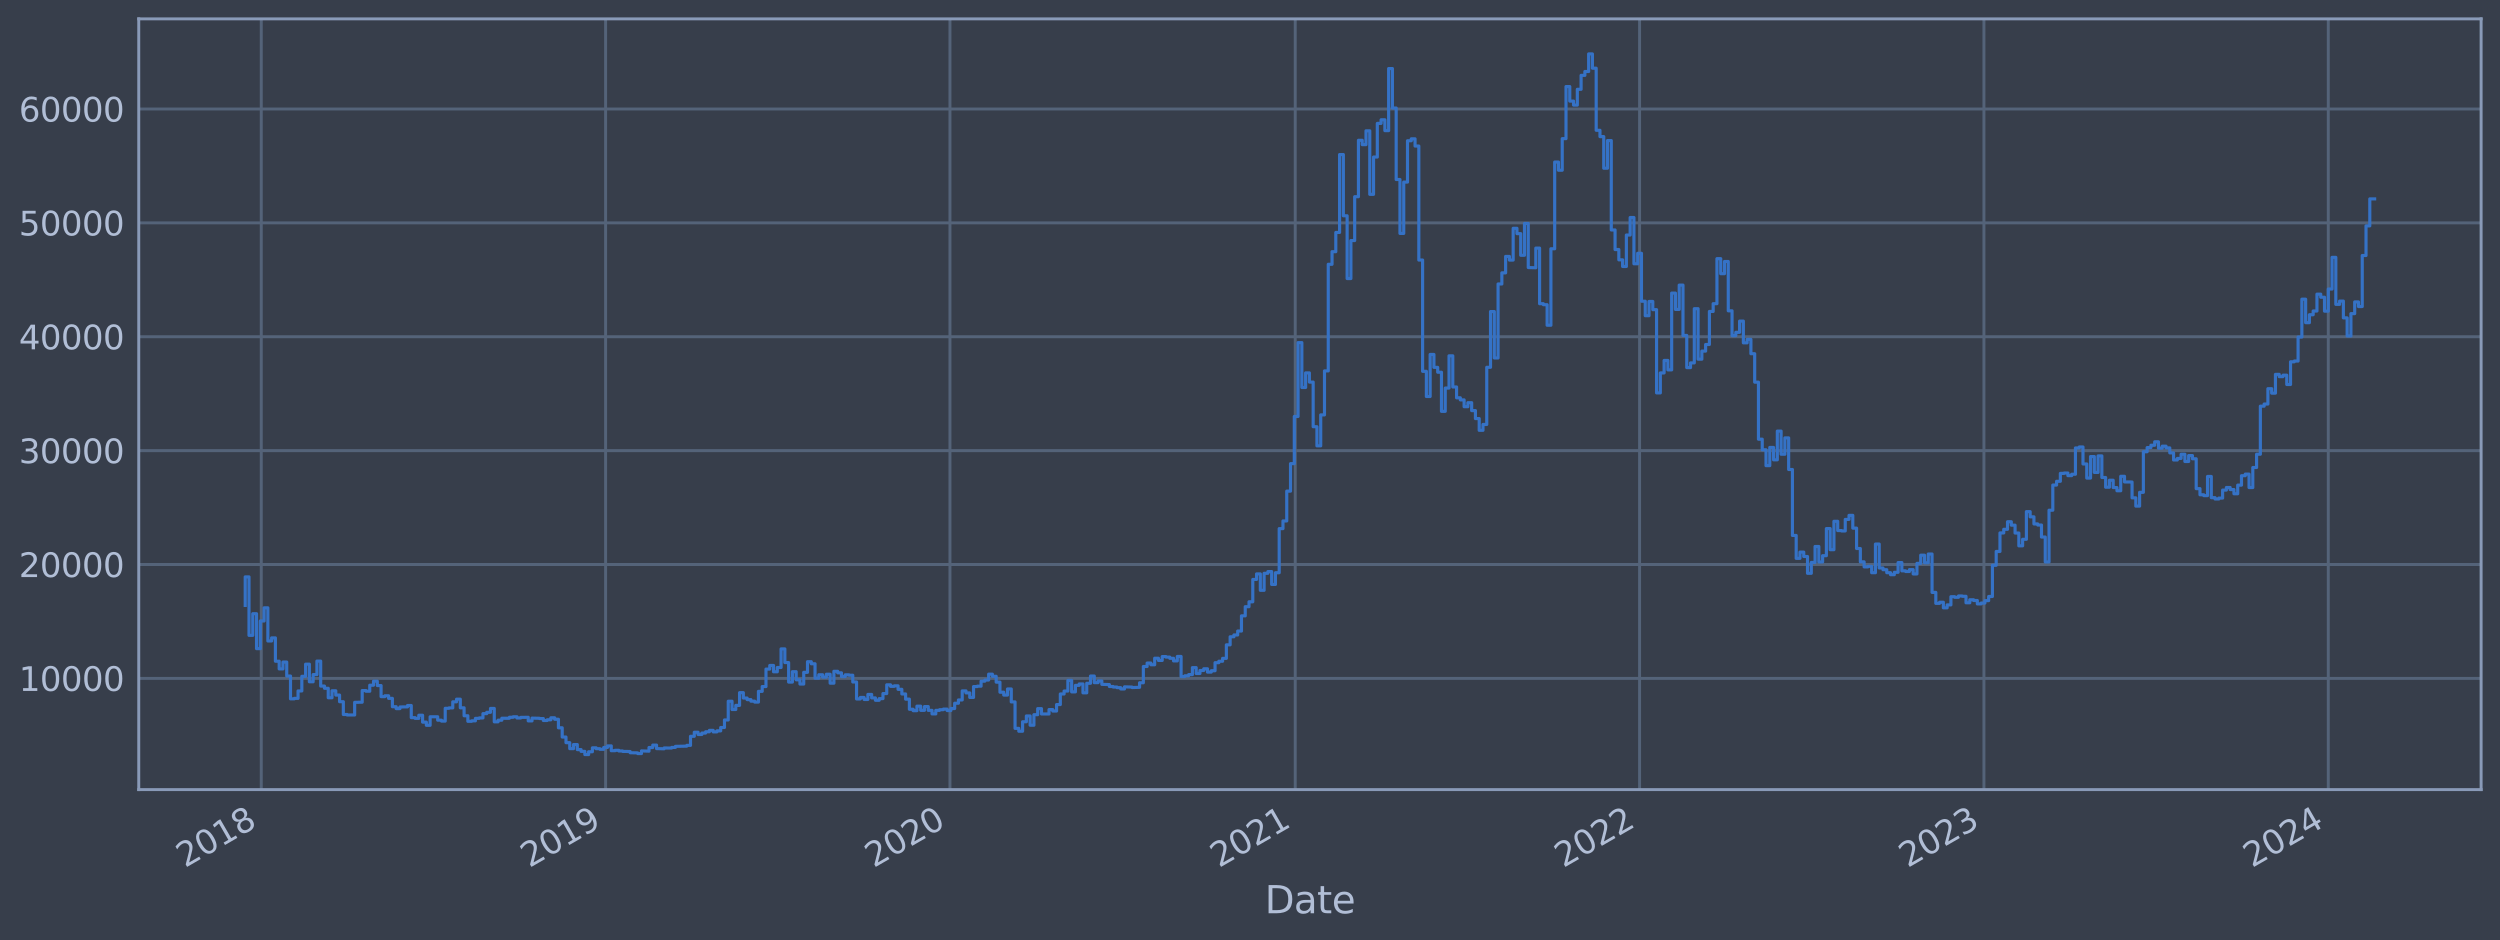 <?xml version="1.0" encoding="utf-8" standalone="no"?>
<!DOCTYPE svg PUBLIC "-//W3C//DTD SVG 1.1//EN"
  "http://www.w3.org/Graphics/SVG/1.1/DTD/svg11.dtd">
<svg xmlns:xlink="http://www.w3.org/1999/xlink" width="952.884pt" height="358.291pt" viewBox="0 0 952.884 358.291" xmlns="http://www.w3.org/2000/svg" version="1.1">
 <defs>
  <style type="text/css">*{stroke-linejoin: round; stroke-linecap: butt}</style>
 </defs>
 <g id="figure_1">
  <g id="patch_1">
   <path d="M 0 358.291 
L 952.884 358.291 
L 952.884 0 
L 0 0 
z
" style="fill: #373e4b"/>
  </g>
  <g id="axes_1">
   <g id="patch_2">
    <path d="M 52.884 300.96 
L 945.684 300.96 
L 945.684 7.2 
L 52.884 7.2 
z
" style="fill: #373e4b"/>
   </g>
   <g id="matplotlib.axis_1">
    <g id="xtick_1">
     <g id="line2d_1">
      <path d="M 99.579 300.96 
L 99.579 7.2 
" clip-path="url(#pd5e8dabbc7)" style="fill: none; stroke: #546379; stroke-width: 1.12; stroke-linecap: square"/>
     </g>
     <g id="line2d_2"/>
     <g id="text_1">
      <!-- 2018 -->
      <g style="fill: #b1bed6" transform="translate(70.497 330.885) rotate(-30) scale(0.126 -0.126)">
       <defs>
        <path id="DejaVuSans-32" d="M 1228 531 
L 3431 531 
L 3431 0 
L 469 0 
L 469 531 
Q 828 903 1448 1529 
Q 2069 2156 2228 2338 
Q 2531 2678 2651 2914 
Q 2772 3150 2772 3378 
Q 2772 3750 2511 3984 
Q 2250 4219 1831 4219 
Q 1534 4219 1204 4116 
Q 875 4013 500 3803 
L 500 4441 
Q 881 4594 1212 4672 
Q 1544 4750 1819 4750 
Q 2544 4750 2975 4387 
Q 3406 4025 3406 3419 
Q 3406 3131 3298 2873 
Q 3191 2616 2906 2266 
Q 2828 2175 2409 1742 
Q 1991 1309 1228 531 
z
" transform="scale(0.016)"/>
        <path id="DejaVuSans-30" d="M 2034 4250 
Q 1547 4250 1301 3770 
Q 1056 3291 1056 2328 
Q 1056 1369 1301 889 
Q 1547 409 2034 409 
Q 2525 409 2770 889 
Q 3016 1369 3016 2328 
Q 3016 3291 2770 3770 
Q 2525 4250 2034 4250 
z
M 2034 4750 
Q 2819 4750 3233 4129 
Q 3647 3509 3647 2328 
Q 3647 1150 3233 529 
Q 2819 -91 2034 -91 
Q 1250 -91 836 529 
Q 422 1150 422 2328 
Q 422 3509 836 4129 
Q 1250 4750 2034 4750 
z
" transform="scale(0.016)"/>
        <path id="DejaVuSans-31" d="M 794 531 
L 1825 531 
L 1825 4091 
L 703 3866 
L 703 4441 
L 1819 4666 
L 2450 4666 
L 2450 531 
L 3481 531 
L 3481 0 
L 794 0 
L 794 531 
z
" transform="scale(0.016)"/>
        <path id="DejaVuSans-38" d="M 2034 2216 
Q 1584 2216 1326 1975 
Q 1069 1734 1069 1313 
Q 1069 891 1326 650 
Q 1584 409 2034 409 
Q 2484 409 2743 651 
Q 3003 894 3003 1313 
Q 3003 1734 2745 1975 
Q 2488 2216 2034 2216 
z
M 1403 2484 
Q 997 2584 770 2862 
Q 544 3141 544 3541 
Q 544 4100 942 4425 
Q 1341 4750 2034 4750 
Q 2731 4750 3128 4425 
Q 3525 4100 3525 3541 
Q 3525 3141 3298 2862 
Q 3072 2584 2669 2484 
Q 3125 2378 3379 2068 
Q 3634 1759 3634 1313 
Q 3634 634 3220 271 
Q 2806 -91 2034 -91 
Q 1263 -91 848 271 
Q 434 634 434 1313 
Q 434 1759 690 2068 
Q 947 2378 1403 2484 
z
M 1172 3481 
Q 1172 3119 1398 2916 
Q 1625 2713 2034 2713 
Q 2441 2713 2670 2916 
Q 2900 3119 2900 3481 
Q 2900 3844 2670 4047 
Q 2441 4250 2034 4250 
Q 1625 4250 1398 4047 
Q 1172 3844 1172 3481 
z
" transform="scale(0.016)"/>
       </defs>
       <use xlink:href="#DejaVuSans-32"/>
       <use xlink:href="#DejaVuSans-30" x="63.623"/>
       <use xlink:href="#DejaVuSans-31" x="127.246"/>
       <use xlink:href="#DejaVuSans-38" x="190.869"/>
      </g>
     </g>
    </g>
    <g id="xtick_2">
     <g id="line2d_3">
      <path d="M 230.827 300.96 
L 230.827 7.2 
" clip-path="url(#pd5e8dabbc7)" style="fill: none; stroke: #546379; stroke-width: 1.12; stroke-linecap: square"/>
     </g>
     <g id="line2d_4"/>
     <g id="text_2">
      <!-- 2019 -->
      <g style="fill: #b1bed6" transform="translate(201.746 330.885) rotate(-30) scale(0.126 -0.126)">
       <defs>
        <path id="DejaVuSans-39" d="M 703 97 
L 703 672 
Q 941 559 1184 500 
Q 1428 441 1663 441 
Q 2288 441 2617 861 
Q 2947 1281 2994 2138 
Q 2813 1869 2534 1725 
Q 2256 1581 1919 1581 
Q 1219 1581 811 2004 
Q 403 2428 403 3163 
Q 403 3881 828 4315 
Q 1253 4750 1959 4750 
Q 2769 4750 3195 4129 
Q 3622 3509 3622 2328 
Q 3622 1225 3098 567 
Q 2575 -91 1691 -91 
Q 1453 -91 1209 -44 
Q 966 3 703 97 
z
M 1959 2075 
Q 2384 2075 2632 2365 
Q 2881 2656 2881 3163 
Q 2881 3666 2632 3958 
Q 2384 4250 1959 4250 
Q 1534 4250 1286 3958 
Q 1038 3666 1038 3163 
Q 1038 2656 1286 2365 
Q 1534 2075 1959 2075 
z
" transform="scale(0.016)"/>
       </defs>
       <use xlink:href="#DejaVuSans-32"/>
       <use xlink:href="#DejaVuSans-30" x="63.623"/>
       <use xlink:href="#DejaVuSans-31" x="127.246"/>
       <use xlink:href="#DejaVuSans-39" x="190.869"/>
      </g>
     </g>
    </g>
    <g id="xtick_3">
     <g id="line2d_5">
      <path d="M 362.076 300.96 
L 362.076 7.2 
" clip-path="url(#pd5e8dabbc7)" style="fill: none; stroke: #546379; stroke-width: 1.12; stroke-linecap: square"/>
     </g>
     <g id="line2d_6"/>
     <g id="text_3">
      <!-- 2020 -->
      <g style="fill: #b1bed6" transform="translate(332.995 330.885) rotate(-30) scale(0.126 -0.126)">
       <use xlink:href="#DejaVuSans-32"/>
       <use xlink:href="#DejaVuSans-30" x="63.623"/>
       <use xlink:href="#DejaVuSans-32" x="127.246"/>
       <use xlink:href="#DejaVuSans-30" x="190.869"/>
      </g>
     </g>
    </g>
    <g id="xtick_4">
     <g id="line2d_7">
      <path d="M 493.685 300.96 
L 493.685 7.2 
" clip-path="url(#pd5e8dabbc7)" style="fill: none; stroke: #546379; stroke-width: 1.12; stroke-linecap: square"/>
     </g>
     <g id="line2d_8"/>
     <g id="text_4">
      <!-- 2021 -->
      <g style="fill: #b1bed6" transform="translate(464.604 330.885) rotate(-30) scale(0.126 -0.126)">
       <use xlink:href="#DejaVuSans-32"/>
       <use xlink:href="#DejaVuSans-30" x="63.623"/>
       <use xlink:href="#DejaVuSans-32" x="127.246"/>
       <use xlink:href="#DejaVuSans-31" x="190.869"/>
      </g>
     </g>
    </g>
    <g id="xtick_5">
     <g id="line2d_9">
      <path d="M 624.933 300.96 
L 624.933 7.2 
" clip-path="url(#pd5e8dabbc7)" style="fill: none; stroke: #546379; stroke-width: 1.12; stroke-linecap: square"/>
     </g>
     <g id="line2d_10"/>
     <g id="text_5">
      <!-- 2022 -->
      <g style="fill: #b1bed6" transform="translate(595.852 330.885) rotate(-30) scale(0.126 -0.126)">
       <use xlink:href="#DejaVuSans-32"/>
       <use xlink:href="#DejaVuSans-30" x="63.623"/>
       <use xlink:href="#DejaVuSans-32" x="127.246"/>
       <use xlink:href="#DejaVuSans-32" x="190.869"/>
      </g>
     </g>
    </g>
    <g id="xtick_6">
     <g id="line2d_11">
      <path d="M 756.182 300.96 
L 756.182 7.2 
" clip-path="url(#pd5e8dabbc7)" style="fill: none; stroke: #546379; stroke-width: 1.12; stroke-linecap: square"/>
     </g>
     <g id="line2d_12"/>
     <g id="text_6">
      <!-- 2023 -->
      <g style="fill: #b1bed6" transform="translate(727.101 330.885) rotate(-30) scale(0.126 -0.126)">
       <defs>
        <path id="DejaVuSans-33" d="M 2597 2516 
Q 3050 2419 3304 2112 
Q 3559 1806 3559 1356 
Q 3559 666 3084 287 
Q 2609 -91 1734 -91 
Q 1441 -91 1130 -33 
Q 819 25 488 141 
L 488 750 
Q 750 597 1062 519 
Q 1375 441 1716 441 
Q 2309 441 2620 675 
Q 2931 909 2931 1356 
Q 2931 1769 2642 2001 
Q 2353 2234 1838 2234 
L 1294 2234 
L 1294 2753 
L 1863 2753 
Q 2328 2753 2575 2939 
Q 2822 3125 2822 3475 
Q 2822 3834 2567 4026 
Q 2313 4219 1838 4219 
Q 1578 4219 1281 4162 
Q 984 4106 628 3988 
L 628 4550 
Q 988 4650 1302 4700 
Q 1616 4750 1894 4750 
Q 2613 4750 3031 4423 
Q 3450 4097 3450 3541 
Q 3450 3153 3228 2886 
Q 3006 2619 2597 2516 
z
" transform="scale(0.016)"/>
       </defs>
       <use xlink:href="#DejaVuSans-32"/>
       <use xlink:href="#DejaVuSans-30" x="63.623"/>
       <use xlink:href="#DejaVuSans-32" x="127.246"/>
       <use xlink:href="#DejaVuSans-33" x="190.869"/>
      </g>
     </g>
    </g>
    <g id="xtick_7">
     <g id="line2d_13">
      <path d="M 887.431 300.96 
L 887.431 7.2 
" clip-path="url(#pd5e8dabbc7)" style="fill: none; stroke: #546379; stroke-width: 1.12; stroke-linecap: square"/>
     </g>
     <g id="line2d_14"/>
     <g id="text_7">
      <!-- 2024 -->
      <g style="fill: #b1bed6" transform="translate(858.35 330.885) rotate(-30) scale(0.126 -0.126)">
       <defs>
        <path id="DejaVuSans-34" d="M 2419 4116 
L 825 1625 
L 2419 1625 
L 2419 4116 
z
M 2253 4666 
L 3047 4666 
L 3047 1625 
L 3713 1625 
L 3713 1100 
L 3047 1100 
L 3047 0 
L 2419 0 
L 2419 1100 
L 313 1100 
L 313 1709 
L 2253 4666 
z
" transform="scale(0.016)"/>
       </defs>
       <use xlink:href="#DejaVuSans-32"/>
       <use xlink:href="#DejaVuSans-30" x="63.623"/>
       <use xlink:href="#DejaVuSans-32" x="127.246"/>
       <use xlink:href="#DejaVuSans-34" x="190.869"/>
      </g>
     </g>
    </g>
    <g id="text_8">
     <!-- Date -->
     <g style="fill: #b1bed6" transform="translate(482.075 348.096) scale(0.144 -0.144)">
      <defs>
       <path id="DejaVuSans-44" d="M 1259 4147 
L 1259 519 
L 2022 519 
Q 2988 519 3436 956 
Q 3884 1394 3884 2338 
Q 3884 3275 3436 3711 
Q 2988 4147 2022 4147 
L 1259 4147 
z
M 628 4666 
L 1925 4666 
Q 3281 4666 3915 4102 
Q 4550 3538 4550 2338 
Q 4550 1131 3912 565 
Q 3275 0 1925 0 
L 628 0 
L 628 4666 
z
" transform="scale(0.016)"/>
       <path id="DejaVuSans-61" d="M 2194 1759 
Q 1497 1759 1228 1600 
Q 959 1441 959 1056 
Q 959 750 1161 570 
Q 1363 391 1709 391 
Q 2188 391 2477 730 
Q 2766 1069 2766 1631 
L 2766 1759 
L 2194 1759 
z
M 3341 1997 
L 3341 0 
L 2766 0 
L 2766 531 
Q 2569 213 2275 61 
Q 1981 -91 1556 -91 
Q 1019 -91 701 211 
Q 384 513 384 1019 
Q 384 1609 779 1909 
Q 1175 2209 1959 2209 
L 2766 2209 
L 2766 2266 
Q 2766 2663 2505 2880 
Q 2244 3097 1772 3097 
Q 1472 3097 1187 3025 
Q 903 2953 641 2809 
L 641 3341 
Q 956 3463 1253 3523 
Q 1550 3584 1831 3584 
Q 2591 3584 2966 3190 
Q 3341 2797 3341 1997 
z
" transform="scale(0.016)"/>
       <path id="DejaVuSans-74" d="M 1172 4494 
L 1172 3500 
L 2356 3500 
L 2356 3053 
L 1172 3053 
L 1172 1153 
Q 1172 725 1289 603 
Q 1406 481 1766 481 
L 2356 481 
L 2356 0 
L 1766 0 
Q 1100 0 847 248 
Q 594 497 594 1153 
L 594 3053 
L 172 3053 
L 172 3500 
L 594 3500 
L 594 4494 
L 1172 4494 
z
" transform="scale(0.016)"/>
       <path id="DejaVuSans-65" d="M 3597 1894 
L 3597 1613 
L 953 1613 
Q 991 1019 1311 708 
Q 1631 397 2203 397 
Q 2534 397 2845 478 
Q 3156 559 3463 722 
L 3463 178 
Q 3153 47 2828 -22 
Q 2503 -91 2169 -91 
Q 1331 -91 842 396 
Q 353 884 353 1716 
Q 353 2575 817 3079 
Q 1281 3584 2069 3584 
Q 2775 3584 3186 3129 
Q 3597 2675 3597 1894 
z
M 3022 2063 
Q 3016 2534 2758 2815 
Q 2500 3097 2075 3097 
Q 1594 3097 1305 2825 
Q 1016 2553 972 2059 
L 3022 2063 
z
" transform="scale(0.016)"/>
      </defs>
      <use xlink:href="#DejaVuSans-44"/>
      <use xlink:href="#DejaVuSans-61" x="77.002"/>
      <use xlink:href="#DejaVuSans-74" x="138.281"/>
      <use xlink:href="#DejaVuSans-65" x="177.49"/>
     </g>
    </g>
   </g>
   <g id="matplotlib.axis_2">
    <g id="ytick_1">
     <g id="line2d_15">
      <path d="M 52.884 258.563 
L 945.684 258.563 
" clip-path="url(#pd5e8dabbc7)" style="fill: none; stroke: #546379; stroke-width: 1.12; stroke-linecap: square"/>
     </g>
     <g id="line2d_16"/>
     <g id="text_9">
      <!-- 10000 -->
      <g style="fill: #b1bed6" transform="translate(7.2 263.35) scale(0.126 -0.126)">
       <use xlink:href="#DejaVuSans-31"/>
       <use xlink:href="#DejaVuSans-30" x="63.623"/>
       <use xlink:href="#DejaVuSans-30" x="127.246"/>
       <use xlink:href="#DejaVuSans-30" x="190.869"/>
       <use xlink:href="#DejaVuSans-30" x="254.492"/>
      </g>
     </g>
    </g>
    <g id="ytick_2">
     <g id="line2d_17">
      <path d="M 52.884 215.161 
L 945.684 215.161 
" clip-path="url(#pd5e8dabbc7)" style="fill: none; stroke: #546379; stroke-width: 1.12; stroke-linecap: square"/>
     </g>
     <g id="line2d_18"/>
     <g id="text_10">
      <!-- 20000 -->
      <g style="fill: #b1bed6" transform="translate(7.2 219.948) scale(0.126 -0.126)">
       <use xlink:href="#DejaVuSans-32"/>
       <use xlink:href="#DejaVuSans-30" x="63.623"/>
       <use xlink:href="#DejaVuSans-30" x="127.246"/>
       <use xlink:href="#DejaVuSans-30" x="190.869"/>
       <use xlink:href="#DejaVuSans-30" x="254.492"/>
      </g>
     </g>
    </g>
    <g id="ytick_3">
     <g id="line2d_19">
      <path d="M 52.884 171.76 
L 945.684 171.76 
" clip-path="url(#pd5e8dabbc7)" style="fill: none; stroke: #546379; stroke-width: 1.12; stroke-linecap: square"/>
     </g>
     <g id="line2d_20"/>
     <g id="text_11">
      <!-- 30000 -->
      <g style="fill: #b1bed6" transform="translate(7.2 176.547) scale(0.126 -0.126)">
       <use xlink:href="#DejaVuSans-33"/>
       <use xlink:href="#DejaVuSans-30" x="63.623"/>
       <use xlink:href="#DejaVuSans-30" x="127.246"/>
       <use xlink:href="#DejaVuSans-30" x="190.869"/>
       <use xlink:href="#DejaVuSans-30" x="254.492"/>
      </g>
     </g>
    </g>
    <g id="ytick_4">
     <g id="line2d_21">
      <path d="M 52.884 128.358 
L 945.684 128.358 
" clip-path="url(#pd5e8dabbc7)" style="fill: none; stroke: #546379; stroke-width: 1.12; stroke-linecap: square"/>
     </g>
     <g id="line2d_22"/>
     <g id="text_12">
      <!-- 40000 -->
      <g style="fill: #b1bed6" transform="translate(7.2 133.145) scale(0.126 -0.126)">
       <use xlink:href="#DejaVuSans-34"/>
       <use xlink:href="#DejaVuSans-30" x="63.623"/>
       <use xlink:href="#DejaVuSans-30" x="127.246"/>
       <use xlink:href="#DejaVuSans-30" x="190.869"/>
       <use xlink:href="#DejaVuSans-30" x="254.492"/>
      </g>
     </g>
    </g>
    <g id="ytick_5">
     <g id="line2d_23">
      <path d="M 52.884 84.956 
L 945.684 84.956 
" clip-path="url(#pd5e8dabbc7)" style="fill: none; stroke: #546379; stroke-width: 1.12; stroke-linecap: square"/>
     </g>
     <g id="line2d_24"/>
     <g id="text_13">
      <!-- 50000 -->
      <g style="fill: #b1bed6" transform="translate(7.2 89.743) scale(0.126 -0.126)">
       <defs>
        <path id="DejaVuSans-35" d="M 691 4666 
L 3169 4666 
L 3169 4134 
L 1269 4134 
L 1269 2991 
Q 1406 3038 1543 3061 
Q 1681 3084 1819 3084 
Q 2600 3084 3056 2656 
Q 3513 2228 3513 1497 
Q 3513 744 3044 326 
Q 2575 -91 1722 -91 
Q 1428 -91 1123 -41 
Q 819 9 494 109 
L 494 744 
Q 775 591 1075 516 
Q 1375 441 1709 441 
Q 2250 441 2565 725 
Q 2881 1009 2881 1497 
Q 2881 1984 2565 2268 
Q 2250 2553 1709 2553 
Q 1456 2553 1204 2497 
Q 953 2441 691 2322 
L 691 4666 
z
" transform="scale(0.016)"/>
       </defs>
       <use xlink:href="#DejaVuSans-35"/>
       <use xlink:href="#DejaVuSans-30" x="63.623"/>
       <use xlink:href="#DejaVuSans-30" x="127.246"/>
       <use xlink:href="#DejaVuSans-30" x="190.869"/>
       <use xlink:href="#DejaVuSans-30" x="254.492"/>
      </g>
     </g>
    </g>
    <g id="ytick_6">
     <g id="line2d_25">
      <path d="M 52.884 41.554 
L 945.684 41.554 
" clip-path="url(#pd5e8dabbc7)" style="fill: none; stroke: #546379; stroke-width: 1.12; stroke-linecap: square"/>
     </g>
     <g id="line2d_26"/>
     <g id="text_14">
      <!-- 60000 -->
      <g style="fill: #b1bed6" transform="translate(7.2 46.341) scale(0.126 -0.126)">
       <defs>
        <path id="DejaVuSans-36" d="M 2113 2584 
Q 1688 2584 1439 2293 
Q 1191 2003 1191 1497 
Q 1191 994 1439 701 
Q 1688 409 2113 409 
Q 2538 409 2786 701 
Q 3034 994 3034 1497 
Q 3034 2003 2786 2293 
Q 2538 2584 2113 2584 
z
M 3366 4563 
L 3366 3988 
Q 3128 4100 2886 4159 
Q 2644 4219 2406 4219 
Q 1781 4219 1451 3797 
Q 1122 3375 1075 2522 
Q 1259 2794 1537 2939 
Q 1816 3084 2150 3084 
Q 2853 3084 3261 2657 
Q 3669 2231 3669 1497 
Q 3669 778 3244 343 
Q 2819 -91 2113 -91 
Q 1303 -91 875 529 
Q 447 1150 447 2328 
Q 447 3434 972 4092 
Q 1497 4750 2381 4750 
Q 2619 4750 2861 4703 
Q 3103 4656 3366 4563 
z
" transform="scale(0.016)"/>
       </defs>
       <use xlink:href="#DejaVuSans-36"/>
       <use xlink:href="#DejaVuSans-30" x="63.623"/>
       <use xlink:href="#DejaVuSans-30" x="127.246"/>
       <use xlink:href="#DejaVuSans-30" x="190.869"/>
       <use xlink:href="#DejaVuSans-30" x="254.492"/>
      </g>
     </g>
    </g>
   </g>
   <g id="line2d_27">
    <path d="M 93.466 230.751 
L 93.466 219.884 
L 94.904 219.884 
L 94.904 242.172 
L 96.342 242.172 
L 96.342 233.92 
L 97.781 233.92 
L 97.781 247.224 
L 99.219 247.224 
L 99.219 236.692 
L 100.657 236.692 
L 100.657 231.685 
L 102.096 231.685 
L 102.096 244.303 
L 103.534 244.303 
L 103.534 243.138 
L 104.972 243.138 
L 104.972 252.025 
L 106.411 252.025 
L 106.411 254.954 
L 107.849 254.954 
L 107.849 252.351 
L 109.287 252.351 
L 109.287 257.678 
L 110.726 257.678 
L 110.726 266.367 
L 112.164 266.367 
L 112.164 266.18 
L 113.602 266.18 
L 113.602 263.356 
L 115.041 263.356 
L 115.041 257.788 
L 116.479 257.788 
L 116.479 253.155 
L 117.917 253.155 
L 117.917 259.866 
L 119.356 259.866 
L 119.356 257.122 
L 120.794 257.122 
L 120.794 251.98 
L 122.232 251.98 
L 122.232 261.495 
L 123.671 261.495 
L 123.671 262.339 
L 125.109 262.339 
L 125.109 265.951 
L 126.547 265.951 
L 126.547 263.294 
L 127.986 263.294 
L 127.986 264.927 
L 129.424 264.927 
L 129.424 267.458 
L 130.862 267.458 
L 130.862 272.332 
L 132.301 272.332 
L 132.301 272.51 
L 135.178 272.519 
L 135.178 267.698 
L 138.054 267.646 
L 138.054 263.205 
L 139.493 263.205 
L 139.493 263.467 
L 140.931 263.467 
L 140.931 261.174 
L 142.369 261.174 
L 142.369 259.634 
L 143.808 259.634 
L 143.808 261.301 
L 145.246 261.301 
L 145.246 265.521 
L 146.684 265.521 
L 146.684 265.199 
L 148.123 265.199 
L 148.123 266.193 
L 149.561 266.193 
L 149.561 269.362 
L 150.999 269.362 
L 150.999 270.088 
L 152.438 270.088 
L 152.438 269.459 
L 155.314 269.433 
L 155.314 268.912 
L 156.753 268.912 
L 156.753 273.524 
L 158.191 273.524 
L 158.191 273.803 
L 159.629 273.803 
L 159.629 272.622 
L 161.068 272.622 
L 161.068 275.242 
L 162.506 275.242 
L 162.506 276.453 
L 163.944 276.453 
L 163.944 273.205 
L 166.821 273.196 
L 166.821 274.495 
L 168.259 274.495 
L 168.259 274.844 
L 169.698 274.844 
L 169.698 269.973 
L 171.136 269.973 
L 171.136 269.819 
L 172.574 269.819 
L 172.574 267.505 
L 174.013 267.505 
L 174.013 266.499 
L 175.451 266.499 
L 175.451 269.784 
L 176.889 269.784 
L 176.889 272.807 
L 178.328 272.807 
L 178.328 274.935 
L 179.766 274.935 
L 179.766 274.749 
L 181.205 274.749 
L 181.205 273.812 
L 182.643 273.812 
L 182.643 273.641 
L 184.081 273.641 
L 184.081 272.012 
L 185.52 272.012 
L 185.52 271.502 
L 186.958 271.502 
L 186.958 270.025 
L 188.396 270.025 
L 188.396 275.125 
L 189.835 275.125 
L 189.835 274.509 
L 191.273 274.509 
L 191.273 273.765 
L 194.15 273.771 
L 194.15 273.392 
L 195.588 273.392 
L 195.588 273.195 
L 197.026 273.195 
L 197.026 273.661 
L 198.465 273.661 
L 198.465 273.434 
L 201.341 273.402 
L 201.341 274.773 
L 202.78 274.773 
L 202.78 273.712 
L 205.656 273.78 
L 205.656 273.875 
L 207.095 273.875 
L 207.095 274.615 
L 208.533 274.615 
L 208.533 274.356 
L 209.971 274.356 
L 209.971 273.594 
L 211.41 273.594 
L 211.41 274.151 
L 212.848 274.151 
L 212.848 277.405 
L 214.286 277.405 
L 214.286 280.92 
L 215.725 280.92 
L 215.725 283.072 
L 217.163 283.072 
L 217.163 285.349 
L 218.601 285.349 
L 218.601 283.788 
L 220.04 283.788 
L 220.04 285.711 
L 221.478 285.711 
L 221.478 286.391 
L 222.916 286.391 
L 222.916 287.607 
L 224.355 287.607 
L 224.355 286.529 
L 225.793 286.529 
L 225.793 285.039 
L 227.231 285.039 
L 227.231 285.379 
L 228.67 285.379 
L 228.67 285.601 
L 230.108 285.601 
L 230.108 284.902 
L 231.547 284.902 
L 231.547 284.293 
L 232.985 284.293 
L 232.985 286.14 
L 234.423 286.14 
L 234.423 285.982 
L 235.862 285.982 
L 235.862 286.229 
L 237.3 286.229 
L 237.3 286.395 
L 240.177 286.443 
L 240.177 286.905 
L 243.053 286.965 
L 243.053 287.231 
L 244.492 287.231 
L 244.492 286.213 
L 247.368 286.305 
L 247.368 284.923 
L 248.807 284.923 
L 248.807 283.998 
L 250.245 283.998 
L 250.245 285.328 
L 253.122 285.409 
L 253.122 285.096 
L 255.998 285.12 
L 255.998 284.88 
L 257.437 284.88 
L 257.437 284.478 
L 261.752 284.394 
L 261.752 284.109 
L 263.19 284.109 
L 263.19 280.649 
L 264.628 280.649 
L 264.628 279.098 
L 266.067 279.098 
L 266.067 279.948 
L 267.505 279.948 
L 267.505 279.411 
L 268.943 279.411 
L 268.943 278.922 
L 270.382 278.922 
L 270.382 278.38 
L 271.82 278.38 
L 271.82 278.957 
L 273.258 278.957 
L 273.258 278.571 
L 274.697 278.571 
L 274.697 277.293 
L 276.135 277.293 
L 276.135 274.414 
L 277.573 274.414 
L 277.573 267.275 
L 279.012 267.275 
L 279.012 270.433 
L 280.45 270.433 
L 280.45 268.867 
L 281.889 268.867 
L 281.889 264.013 
L 283.327 264.013 
L 283.327 266.061 
L 284.765 266.061 
L 284.765 266.658 
L 286.204 266.658 
L 286.204 267.251 
L 287.642 267.251 
L 287.642 267.601 
L 289.08 267.601 
L 289.08 263.513 
L 290.519 263.513 
L 290.519 261.681 
L 291.957 261.681 
L 291.957 255.028 
L 293.395 255.028 
L 293.395 253.646 
L 294.834 253.646 
L 294.834 256.051 
L 296.272 256.051 
L 296.272 254.418 
L 297.71 254.418 
L 297.71 247.336 
L 299.149 247.336 
L 299.149 252.534 
L 300.587 252.534 
L 300.587 259.977 
L 302.025 259.977 
L 302.025 256.014 
L 303.464 256.014 
L 303.464 259.105 
L 304.902 259.105 
L 304.902 260.728 
L 306.34 260.728 
L 306.34 256.265 
L 307.779 256.265 
L 307.779 252.202 
L 309.217 252.202 
L 309.217 252.998 
L 310.655 252.998 
L 310.655 258.49 
L 312.094 258.49 
L 312.094 257.185 
L 313.532 257.185 
L 313.532 258.077 
L 314.97 258.077 
L 314.97 257 
L 316.409 257 
L 316.409 260.395 
L 317.847 260.395 
L 317.847 255.867 
L 319.285 255.867 
L 319.285 256.449 
L 320.724 256.449 
L 320.724 257.872 
L 322.162 257.872 
L 322.162 257.216 
L 323.6 257.216 
L 323.6 257.366 
L 325.039 257.366 
L 325.039 259.937 
L 326.477 259.937 
L 326.477 266.402 
L 327.916 266.402 
L 327.916 265.842 
L 329.354 265.842 
L 329.354 266.603 
L 330.792 266.603 
L 330.792 264.692 
L 332.231 264.692 
L 332.231 266.012 
L 333.669 266.012 
L 333.669 266.91 
L 335.107 266.91 
L 335.107 266.278 
L 336.546 266.278 
L 336.546 264.35 
L 337.984 264.35 
L 337.984 261.023 
L 339.422 261.023 
L 339.422 261.596 
L 340.861 261.596 
L 340.861 261.413 
L 342.299 261.413 
L 342.299 262.742 
L 343.737 262.742 
L 343.737 264.499 
L 345.176 264.499 
L 345.176 266.48 
L 346.614 266.48 
L 346.614 270.341 
L 348.052 270.341 
L 348.052 270.874 
L 349.491 270.874 
L 349.491 269.163 
L 350.929 269.163 
L 350.929 270.747 
L 352.367 270.747 
L 352.367 269.317 
L 353.806 269.317 
L 353.806 270.763 
L 355.244 270.763 
L 355.244 272.107 
L 356.682 272.107 
L 356.682 270.758 
L 358.121 270.758 
L 358.121 270.496 
L 359.559 270.496 
L 359.559 270.277 
L 360.997 270.277 
L 360.997 270.821 
L 362.436 270.821 
L 362.436 270.058 
L 363.874 270.058 
L 363.874 268.034 
L 365.312 268.034 
L 365.312 266.787 
L 366.751 266.787 
L 366.751 263.336 
L 368.189 263.336 
L 368.189 264.109 
L 369.627 264.109 
L 369.627 265.823 
L 371.066 265.823 
L 371.066 261.689 
L 372.504 261.689 
L 372.504 261.538 
L 373.942 261.538 
L 373.942 259.624 
L 375.381 259.624 
L 375.381 259.193 
L 376.819 259.193 
L 376.819 256.964 
L 378.258 256.964 
L 378.258 257.779 
L 379.696 257.779 
L 379.696 259.997 
L 381.134 259.997 
L 381.134 263.834 
L 382.573 263.834 
L 382.573 264.925 
L 384.011 264.925 
L 384.011 262.611 
L 385.449 262.611 
L 385.449 267.539 
L 386.888 267.539 
L 386.888 277.621 
L 388.326 277.621 
L 388.326 278.712 
L 389.764 278.712 
L 389.764 275.1 
L 391.203 275.1 
L 391.203 272.893 
L 392.641 272.893 
L 392.641 276.421 
L 394.079 276.421 
L 394.079 272.412 
L 395.518 272.412 
L 395.518 270.094 
L 396.956 270.094 
L 396.956 272.134 
L 399.833 272.14 
L 399.833 270.458 
L 401.271 270.458 
L 401.271 271.015 
L 402.709 271.015 
L 402.709 268.549 
L 404.148 268.549 
L 404.148 264.515 
L 405.586 264.515 
L 405.586 263.399 
L 407.024 263.399 
L 407.024 259.337 
L 408.463 259.337 
L 408.463 263.708 
L 409.901 263.708 
L 409.901 261.229 
L 411.339 261.229 
L 411.339 260.687 
L 412.778 260.687 
L 412.778 264.072 
L 414.216 264.072 
L 414.216 260.433 
L 415.654 260.433 
L 415.654 257.677 
L 417.093 257.677 
L 417.093 260.196 
L 418.531 260.196 
L 418.531 259.539 
L 419.969 259.539 
L 419.969 260.848 
L 422.846 260.929 
L 422.846 261.667 
L 424.284 261.667 
L 424.284 261.858 
L 425.723 261.858 
L 425.723 262.099 
L 427.161 262.099 
L 427.161 262.589 
L 428.6 262.589 
L 428.6 261.791 
L 431.476 261.879 
L 431.476 262.064 
L 434.353 261.972 
L 434.353 260.242 
L 435.791 260.242 
L 435.791 254.039 
L 437.23 254.039 
L 437.23 252.731 
L 438.668 252.731 
L 438.668 253.38 
L 440.106 253.38 
L 440.106 250.892 
L 441.545 250.892 
L 441.545 251.736 
L 442.983 251.736 
L 442.983 250.256 
L 444.421 250.256 
L 444.421 250.465 
L 445.86 250.465 
L 445.86 250.907 
L 447.298 250.907 
L 447.298 251.902 
L 448.736 251.902 
L 448.736 250.216 
L 450.175 250.216 
L 450.175 257.87 
L 451.613 257.87 
L 451.613 257.574 
L 453.051 257.574 
L 453.051 257.128 
L 454.49 257.128 
L 454.49 254.467 
L 455.928 254.467 
L 455.928 256.695 
L 457.366 256.695 
L 457.366 255.556 
L 458.805 255.556 
L 458.805 254.914 
L 460.243 254.914 
L 460.243 256.168 
L 461.681 256.168 
L 461.681 255.652 
L 463.12 255.652 
L 463.12 252.589 
L 464.558 252.589 
L 464.558 252.037 
L 465.996 252.037 
L 465.996 250.933 
L 467.435 250.933 
L 467.435 245.783 
L 468.873 245.783 
L 468.873 242.715 
L 470.311 242.715 
L 470.311 242.026 
L 471.75 242.026 
L 471.75 240.527 
L 473.188 240.527 
L 473.188 234.733 
L 474.627 234.733 
L 474.627 231.239 
L 476.065 231.239 
L 476.065 229.375 
L 477.503 229.375 
L 477.503 220.858 
L 478.942 220.858 
L 478.942 218.753 
L 480.38 218.753 
L 480.38 225.003 
L 481.818 225.003 
L 481.818 218.516 
L 483.257 218.516 
L 483.257 217.862 
L 484.695 217.862 
L 484.695 222.766 
L 486.133 222.766 
L 486.133 218.301 
L 487.572 218.301 
L 487.572 201.486 
L 489.01 201.486 
L 489.01 198.56 
L 490.448 198.56 
L 490.448 187.197 
L 491.887 187.197 
L 491.887 176.722 
L 493.325 176.722 
L 493.325 158.736 
L 494.763 158.736 
L 494.763 130.588 
L 496.202 130.588 
L 496.202 147.694 
L 497.64 147.694 
L 497.64 142.123 
L 499.078 142.123 
L 499.078 145.631 
L 500.517 145.631 
L 500.517 162.646 
L 501.955 162.646 
L 501.955 169.94 
L 503.393 169.94 
L 503.393 158.147 
L 504.832 158.147 
L 504.832 141.369 
L 506.27 141.369 
L 506.27 100.735 
L 507.708 100.735 
L 507.708 95.93 
L 509.147 95.93 
L 509.147 88.601 
L 510.585 88.601 
L 510.585 58.91 
L 512.023 58.91 
L 512.023 82.244 
L 513.462 82.244 
L 513.462 106.162 
L 514.9 106.162 
L 514.9 91.688 
L 516.338 91.688 
L 516.338 74.976 
L 517.777 74.976 
L 517.777 53.475 
L 519.215 53.475 
L 519.215 55.128 
L 520.653 55.128 
L 520.653 49.862 
L 522.092 49.862 
L 522.092 74.07 
L 523.53 74.07 
L 523.53 59.854 
L 524.969 59.854 
L 524.969 47.036 
L 526.407 47.036 
L 526.407 45.659 
L 527.845 45.659 
L 527.845 49.789 
L 529.284 49.789 
L 529.284 26.127 
L 530.722 26.127 
L 530.722 41.176 
L 532.16 41.176 
L 532.16 68.425 
L 533.599 68.425 
L 533.599 88.968 
L 535.037 88.968 
L 535.037 69.4 
L 536.475 69.4 
L 536.475 53.649 
L 537.914 53.649 
L 537.914 52.924 
L 539.352 52.924 
L 539.352 55.66 
L 540.79 55.66 
L 540.79 99.12 
L 542.229 99.12 
L 542.229 141.533 
L 543.667 141.533 
L 543.667 151.124 
L 545.105 151.124 
L 545.105 135.105 
L 546.544 135.105 
L 546.544 140.03 
L 547.982 140.03 
L 547.982 141.875 
L 549.42 141.875 
L 549.42 156.785 
L 550.859 156.785 
L 550.859 147.911 
L 552.297 147.911 
L 552.297 135.628 
L 553.735 135.628 
L 553.735 147.488 
L 555.174 147.488 
L 555.174 151.624 
L 556.612 151.624 
L 556.612 152.417 
L 558.05 152.417 
L 558.05 155.02 
L 559.489 155.02 
L 559.489 153.483 
L 560.927 153.483 
L 560.927 156.501 
L 562.365 156.501 
L 562.365 159.544 
L 563.804 159.544 
L 563.804 164.019 
L 565.242 164.019 
L 565.242 161.786 
L 566.68 161.786 
L 566.68 139.997 
L 568.119 139.997 
L 568.119 118.748 
L 569.557 118.748 
L 569.557 136.439 
L 570.995 136.439 
L 570.995 108.245 
L 572.434 108.245 
L 572.434 104.003 
L 573.872 104.003 
L 573.872 97.732 
L 575.311 97.732 
L 575.311 99.128 
L 576.749 99.128 
L 576.749 87.024 
L 578.187 87.024 
L 578.187 89.049 
L 579.626 89.049 
L 579.626 97.3 
L 581.064 97.3 
L 581.064 85.184 
L 582.502 85.184 
L 582.502 101.976 
L 585.379 102.06 
L 585.379 94.568 
L 586.817 94.568 
L 586.817 115.764 
L 588.256 115.764 
L 588.256 116.138 
L 589.694 116.138 
L 589.694 123.969 
L 591.132 123.969 
L 591.132 94.821 
L 592.571 94.821 
L 592.571 61.763 
L 594.009 61.763 
L 594.009 64.879 
L 595.447 64.879 
L 595.447 52.848 
L 596.886 52.848 
L 596.886 32.997 
L 598.324 32.997 
L 598.324 38.529 
L 599.762 38.529 
L 599.762 40.056 
L 601.201 40.056 
L 601.201 34.04 
L 602.639 34.04 
L 602.639 28.729 
L 604.077 28.729 
L 604.077 27.261 
L 605.516 27.261 
L 605.516 20.553 
L 606.954 20.553 
L 606.954 25.998 
L 608.392 25.998 
L 608.392 49.657 
L 609.831 49.657 
L 609.831 52.065 
L 611.269 52.065 
L 611.269 64.118 
L 612.707 64.118 
L 612.707 53.577 
L 614.146 53.577 
L 614.146 87.645 
L 615.584 87.645 
L 615.584 95.113 
L 617.022 95.113 
L 617.022 99.031 
L 618.461 99.031 
L 618.461 101.564 
L 619.899 101.564 
L 619.899 89.58 
L 621.338 89.58 
L 621.338 82.912 
L 622.776 82.912 
L 622.776 100.542 
L 624.214 100.542 
L 624.214 96.553 
L 625.653 96.553 
L 625.653 114.814 
L 627.091 114.814 
L 627.091 120.333 
L 628.529 120.333 
L 628.529 114.906 
L 629.968 114.906 
L 629.968 118.022 
L 631.406 118.022 
L 631.406 149.749 
L 632.844 149.749 
L 632.844 142.144 
L 634.283 142.144 
L 634.283 137.391 
L 635.721 137.391 
L 635.721 140.977 
L 637.159 140.977 
L 637.159 111.717 
L 638.598 111.717 
L 638.598 117.936 
L 640.036 117.936 
L 640.036 108.67 
L 641.474 108.67 
L 641.474 127.858 
L 642.913 127.858 
L 642.913 140.113 
L 644.351 140.113 
L 644.351 138.32 
L 645.789 138.32 
L 645.789 117.662 
L 647.228 117.662 
L 647.228 136.897 
L 648.666 136.897 
L 648.666 133.822 
L 650.104 133.822 
L 650.104 131.305 
L 651.543 131.305 
L 651.543 118.712 
L 652.981 118.712 
L 652.981 115.749 
L 654.419 115.749 
L 654.419 98.59 
L 655.858 98.59 
L 655.858 104.316 
L 657.296 104.316 
L 657.296 99.664 
L 658.734 99.664 
L 658.734 118.467 
L 660.173 118.467 
L 660.173 127.914 
L 661.611 127.914 
L 661.611 126.67 
L 663.049 126.67 
L 663.049 122.387 
L 664.488 122.387 
L 664.488 130.677 
L 665.926 130.677 
L 665.926 129.356 
L 667.364 129.356 
L 667.364 134.822 
L 668.803 134.822 
L 668.803 145.662 
L 670.241 145.662 
L 670.241 167.402 
L 671.68 167.402 
L 671.68 171.436 
L 673.118 171.436 
L 673.118 177.484 
L 674.556 177.484 
L 674.556 170.549 
L 675.995 170.549 
L 675.995 175.258 
L 677.433 175.258 
L 677.433 164.314 
L 678.871 164.314 
L 678.871 173.141 
L 680.31 173.141 
L 680.31 166.908 
L 681.748 166.908 
L 681.748 178.945 
L 683.186 178.945 
L 683.186 204.091 
L 684.625 204.091 
L 684.625 212.816 
L 686.063 212.816 
L 686.063 210.438 
L 687.501 210.438 
L 687.501 212.114 
L 688.94 212.114 
L 688.94 218.518 
L 690.378 218.518 
L 690.378 214.372 
L 691.816 214.372 
L 691.816 208.293 
L 693.255 208.293 
L 693.255 214.191 
L 694.693 214.191 
L 694.693 211.801 
L 696.131 211.801 
L 696.131 201.472 
L 697.57 201.472 
L 697.57 209.516 
L 699.008 209.516 
L 699.008 198.703 
L 700.446 198.703 
L 700.446 202.22 
L 701.885 202.22 
L 701.885 202.37 
L 703.323 202.37 
L 703.323 197.975 
L 704.761 197.975 
L 704.761 196.434 
L 706.2 196.434 
L 706.2 201.299 
L 707.638 201.299 
L 707.638 209.072 
L 709.076 209.072 
L 709.076 214.149 
L 710.515 214.149 
L 710.515 216.06 
L 711.953 216.06 
L 711.953 215.878 
L 713.391 215.878 
L 713.391 218.286 
L 714.83 218.286 
L 714.83 207.373 
L 716.268 207.373 
L 716.268 216.487 
L 717.707 216.487 
L 717.707 217.148 
L 719.145 217.148 
L 719.145 218.284 
L 720.583 218.284 
L 720.583 219.046 
L 722.022 219.046 
L 722.022 218.136 
L 723.46 218.136 
L 723.46 214.433 
L 724.898 214.433 
L 724.898 217.584 
L 726.337 217.584 
L 726.337 217.838 
L 727.775 217.838 
L 727.775 217.119 
L 729.213 217.119 
L 729.213 218.758 
L 730.652 218.758 
L 730.652 214.722 
L 732.09 214.722 
L 732.09 211.619 
L 733.528 211.619 
L 733.528 214.493 
L 734.967 214.493 
L 734.967 211.167 
L 736.405 211.167 
L 736.405 225.794 
L 737.843 225.794 
L 737.843 229.97 
L 739.282 229.97 
L 739.282 229.557 
L 740.72 229.557 
L 740.72 231.677 
L 742.158 231.677 
L 742.158 230.554 
L 743.597 230.554 
L 743.597 227.441 
L 745.035 227.441 
L 745.035 227.672 
L 746.473 227.672 
L 746.473 227.164 
L 747.912 227.164 
L 747.912 227.284 
L 749.35 227.284 
L 749.35 229.755 
L 750.788 229.755 
L 750.788 228.596 
L 752.227 228.596 
L 752.227 228.885 
L 753.665 228.885 
L 753.665 230.182 
L 755.103 230.182 
L 755.103 229.859 
L 756.542 229.859 
L 756.542 228.935 
L 757.98 228.935 
L 757.98 227.348 
L 759.418 227.348 
L 759.418 215.451 
L 760.857 215.451 
L 760.857 210.191 
L 762.295 210.191 
L 762.295 203.128 
L 763.733 203.128 
L 763.733 201.751 
L 765.172 201.751 
L 765.172 198.86 
L 766.61 198.86 
L 766.61 200.169 
L 768.049 200.169 
L 768.049 203.166 
L 769.487 203.166 
L 769.487 208.05 
L 770.925 208.05 
L 770.925 205.562 
L 772.364 205.562 
L 772.364 195.015 
L 773.802 195.015 
L 773.802 196.995 
L 775.24 196.995 
L 775.24 199.697 
L 776.679 199.697 
L 776.679 200.112 
L 778.117 200.112 
L 778.117 204.699 
L 779.555 204.699 
L 779.555 214.186 
L 780.994 214.186 
L 780.994 194.47 
L 782.432 194.47 
L 782.432 184.887 
L 783.87 184.887 
L 783.87 183.451 
L 785.309 183.451 
L 785.309 180.441 
L 786.747 180.441 
L 786.747 180.296 
L 788.185 180.296 
L 788.185 181.298 
L 789.624 181.298 
L 789.624 180.763 
L 791.062 180.763 
L 791.062 170.74 
L 792.5 170.74 
L 792.5 170.374 
L 793.939 170.374 
L 793.939 176.839 
L 795.377 176.839 
L 795.377 182.217 
L 796.815 182.217 
L 796.815 174.015 
L 798.254 174.015 
L 798.254 180.064 
L 799.692 180.064 
L 799.692 173.776 
L 801.13 173.776 
L 801.13 182.002 
L 802.569 182.002 
L 802.569 185.709 
L 804.007 185.709 
L 804.007 183.052 
L 805.445 183.052 
L 805.445 185.837 
L 806.884 185.837 
L 806.884 187.049 
L 808.322 187.049 
L 808.322 181.548 
L 809.76 181.548 
L 809.76 183.687 
L 812.637 183.723 
L 812.637 189.759 
L 814.075 189.759 
L 814.075 192.909 
L 815.514 192.909 
L 815.514 187.657 
L 816.952 187.657 
L 816.952 172.177 
L 818.391 172.177 
L 818.391 170.602 
L 819.829 170.602 
L 819.829 169.713 
L 821.267 169.713 
L 821.267 168.396 
L 822.706 168.396 
L 822.706 170.828 
L 824.144 170.828 
L 824.144 170.06 
L 825.582 170.06 
L 825.582 170.717 
L 827.021 170.717 
L 827.021 172.618 
L 828.459 172.618 
L 828.459 175.325 
L 829.897 175.325 
L 829.897 174.728 
L 831.336 174.728 
L 831.336 173.133 
L 832.774 173.133 
L 832.774 175.891 
L 834.212 175.891 
L 834.212 173.644 
L 835.651 173.644 
L 835.651 174.868 
L 837.089 174.868 
L 837.089 186.247 
L 838.527 186.247 
L 838.527 188.585 
L 839.966 188.585 
L 839.966 188.906 
L 841.404 188.906 
L 841.404 181.606 
L 842.842 181.606 
L 842.842 189.688 
L 844.281 189.688 
L 844.281 190.191 
L 845.719 190.191 
L 845.719 189.846 
L 847.157 189.846 
L 847.157 186.794 
L 848.596 186.794 
L 848.596 185.805 
L 850.034 185.805 
L 850.034 186.595 
L 851.472 186.595 
L 851.472 188.197 
L 852.911 188.197 
L 852.911 184.908 
L 854.349 184.908 
L 854.349 181.319 
L 855.787 181.319 
L 855.787 180.713 
L 857.226 180.713 
L 857.226 185.828 
L 858.664 185.828 
L 858.664 178.195 
L 860.102 178.195 
L 860.102 173.137 
L 861.541 173.137 
L 861.541 154.821 
L 862.979 154.821 
L 862.979 154.005 
L 864.418 154.005 
L 864.418 148.147 
L 865.856 148.147 
L 865.856 149.849 
L 867.294 149.849 
L 867.294 142.697 
L 868.733 142.697 
L 868.733 143.56 
L 870.171 143.56 
L 870.171 143.009 
L 871.609 143.009 
L 871.609 146.548 
L 873.048 146.548 
L 873.048 137.902 
L 874.486 137.902 
L 874.486 137.614 
L 875.924 137.614 
L 875.924 128.462 
L 877.363 128.462 
L 877.363 114.041 
L 878.801 114.041 
L 878.801 122.983 
L 880.239 122.983 
L 880.239 119.961 
L 881.678 119.961 
L 881.678 118.538 
L 883.116 118.538 
L 883.116 112.115 
L 884.554 112.115 
L 884.554 113.294 
L 885.993 113.294 
L 885.993 118.594 
L 887.431 118.594 
L 887.431 110.172 
L 888.869 110.172 
L 888.869 98.096 
L 890.308 98.096 
L 890.308 116.014 
L 891.746 116.014 
L 891.746 114.763 
L 893.184 114.763 
L 893.184 121.156 
L 894.623 121.156 
L 894.623 128.06 
L 896.061 128.06 
L 896.061 119.544 
L 897.499 119.544 
L 897.499 115.072 
L 898.938 115.072 
L 898.938 116.842 
L 900.376 116.842 
L 900.376 97.393 
L 901.814 97.393 
L 901.814 86.088 
L 903.253 86.088 
L 903.253 75.816 
L 905.102 75.816 
L 905.102 75.816 
" clip-path="url(#pd5e8dabbc7)" style="fill: none; stroke: #3572c6; stroke-width: 1.2; stroke-linecap: square"/>
   </g>
   <g id="patch_3">
    <path d="M 52.884 300.96 
L 52.884 7.2 
" style="fill: none; stroke: #899ab8; stroke-width: 1.12; stroke-linejoin: miter; stroke-linecap: square"/>
   </g>
   <g id="patch_4">
    <path d="M 945.684 300.96 
L 945.684 7.2 
" style="fill: none; stroke: #899ab8; stroke-width: 1.12; stroke-linejoin: miter; stroke-linecap: square"/>
   </g>
   <g id="patch_5">
    <path d="M 52.884 300.96 
L 945.684 300.96 
" style="fill: none; stroke: #899ab8; stroke-width: 1.12; stroke-linejoin: miter; stroke-linecap: square"/>
   </g>
   <g id="patch_6">
    <path d="M 52.884 7.2 
L 945.684 7.2 
" style="fill: none; stroke: #899ab8; stroke-width: 1.12; stroke-linejoin: miter; stroke-linecap: square"/>
   </g>
  </g>
 </g>
 <defs>
  <clipPath id="pd5e8dabbc7">
   <rect x="52.884" y="7.2" width="892.8" height="293.76"/>
  </clipPath>
 </defs>
</svg>

